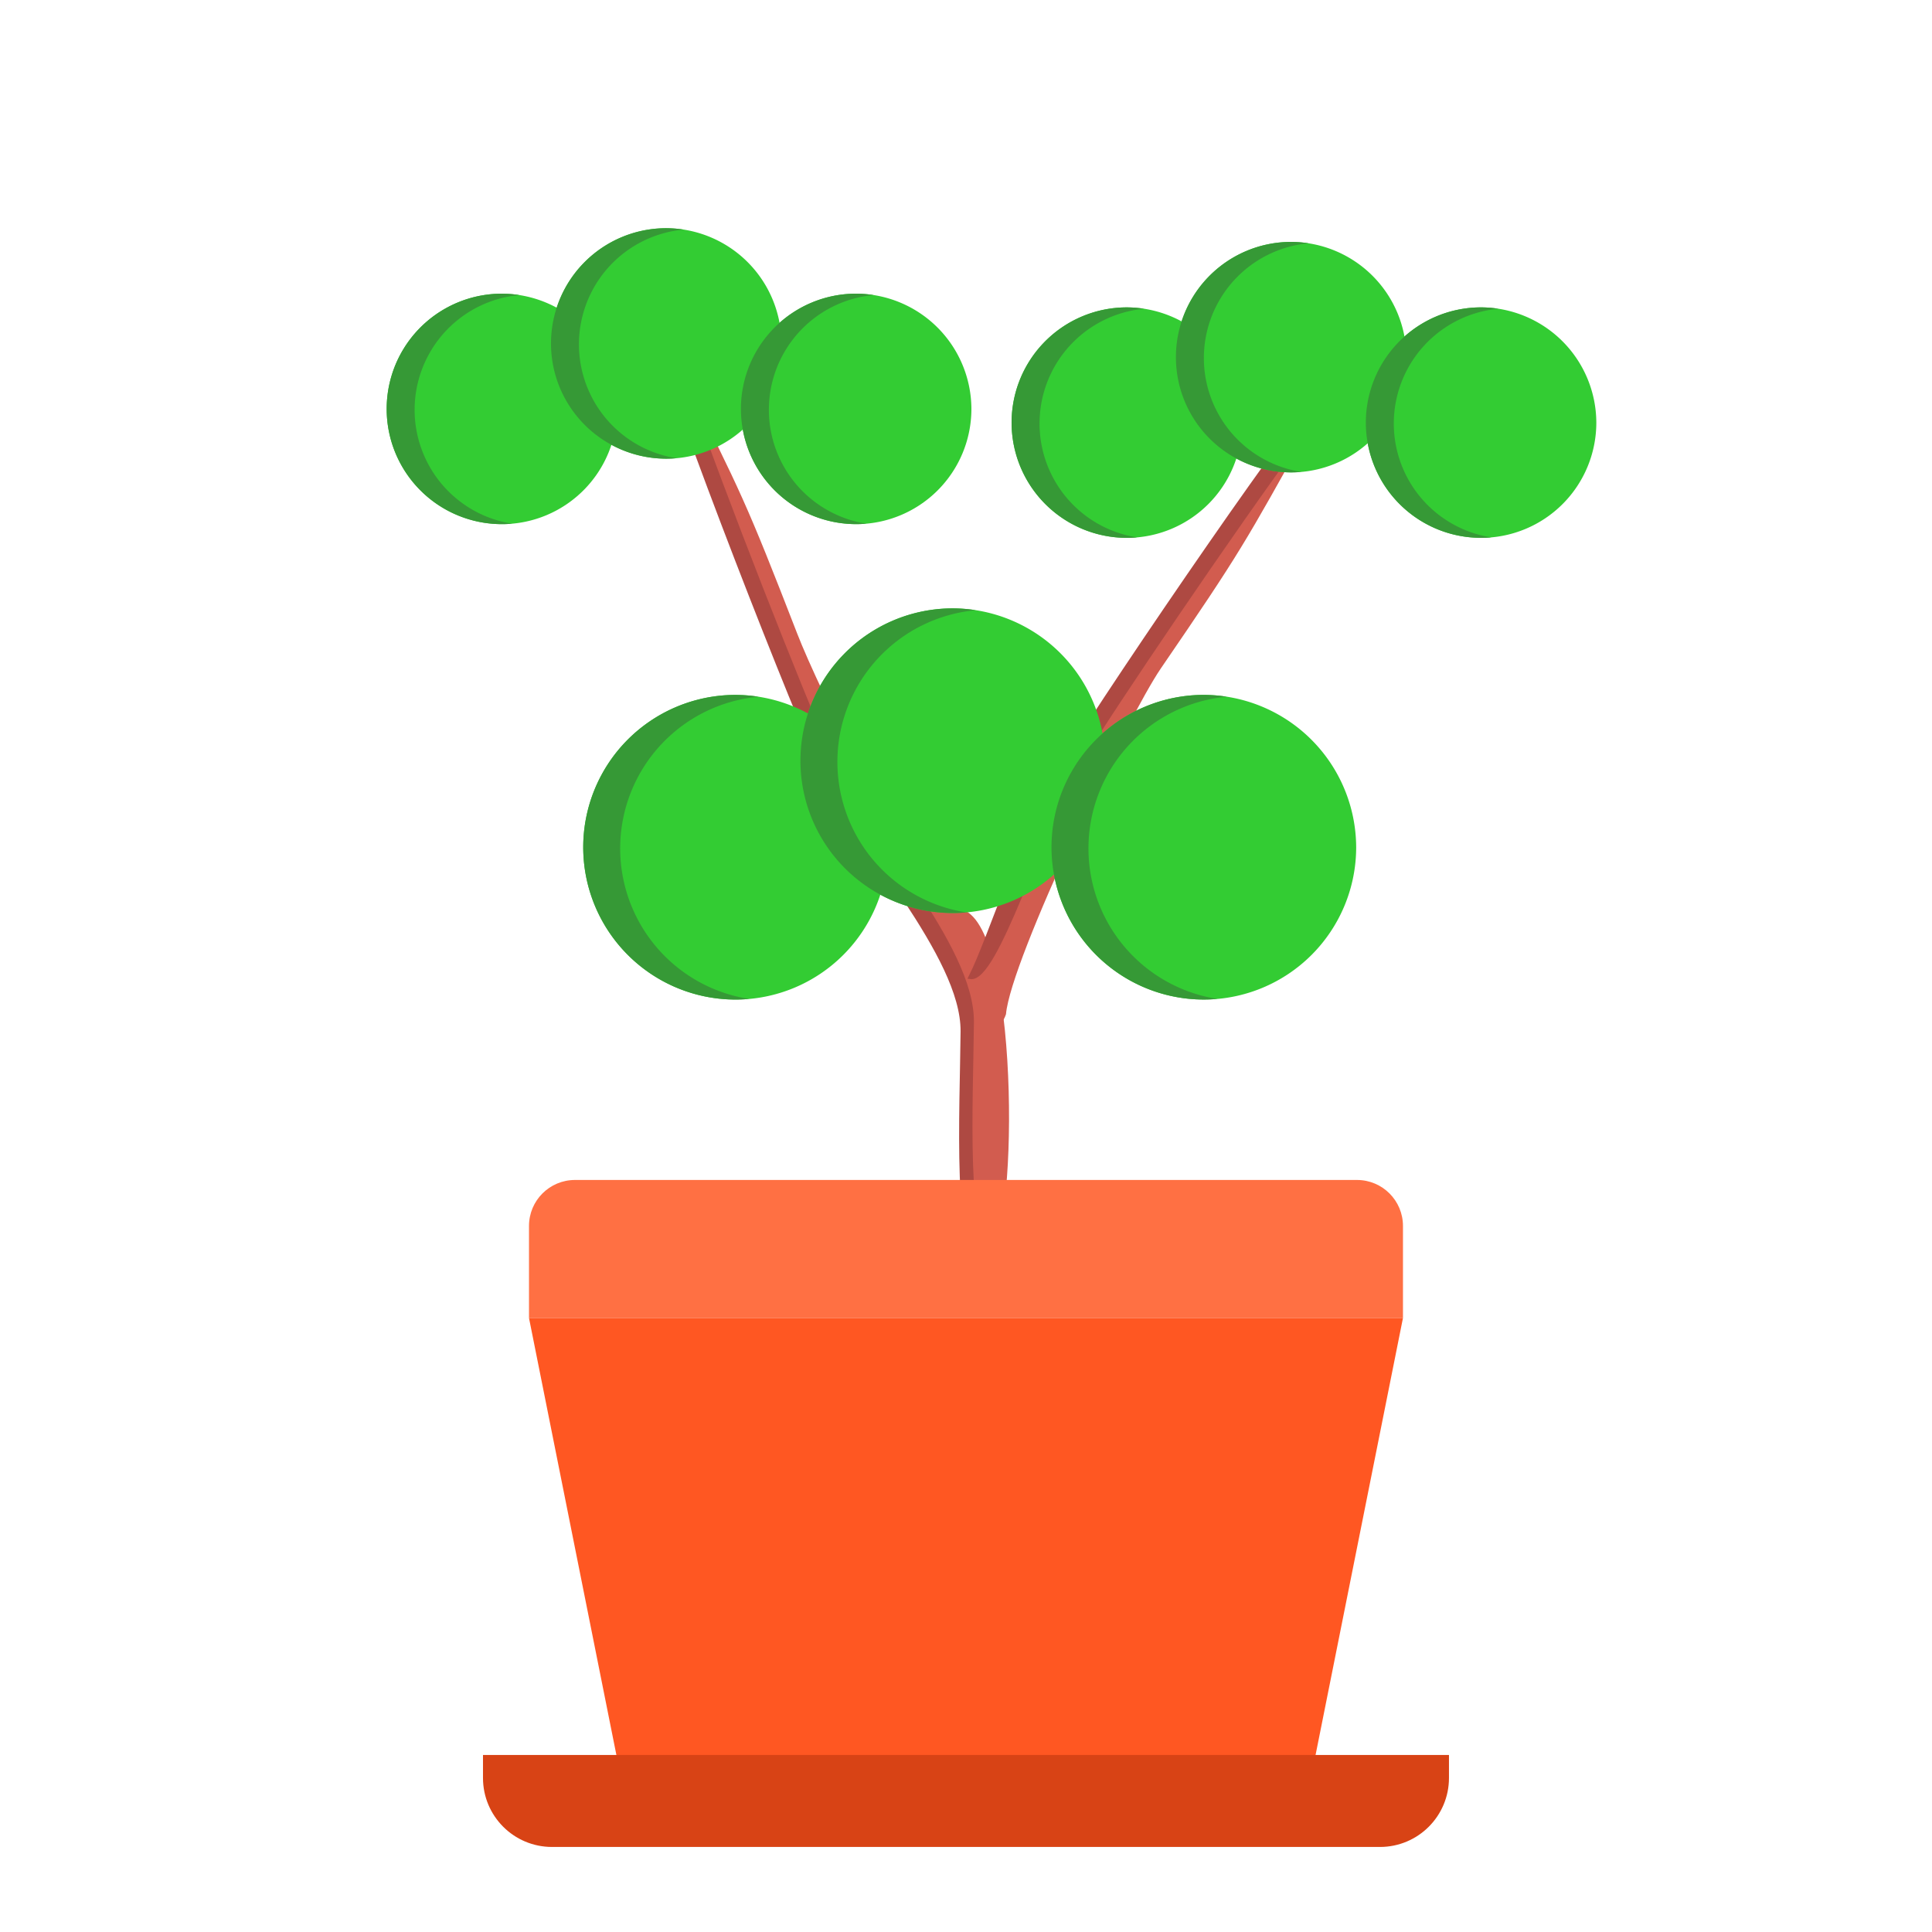 <?xml version="1.0" encoding="UTF-8" standalone="no"?>
<!-- Created with Inkscape (http://www.inkscape.org/) -->

<svg
   width="500"
   height="500"
   viewBox="0 0 132.292 132.292"
   version="1.1"
   id="svg2515"
   inkscape:version="1.1.2 (b8e25be833, 2022-02-05)"
   sodipodi:docname="bonsai01s00normal.svg"
   inkscape:export-filename="C:\Users\Lenovo\Desktop\Coding\Media files\Bonsais\bonsai01.png"
   inkscape:export-xdpi="96"
   inkscape:export-ydpi="96"
   xmlns:inkscape="http://www.inkscape.org/namespaces/inkscape"
   xmlns:sodipodi="http://sodipodi.sourceforge.net/DTD/sodipodi-0.dtd"
   xmlns="http://www.w3.org/2000/svg"
   xmlns:svg="http://www.w3.org/2000/svg">
  <sodipodi:namedview
     id="namedview2517"
     pagecolor="#ffffff"
     bordercolor="#666666"
     borderopacity="1.0"
     inkscape:pageshadow="2"
     inkscape:pageopacity="0.0"
     inkscape:pagecheckerboard="0"
     inkscape:document-units="mm"
     showgrid="false"
     units="px"
     inkscape:zoom="1.4142136"
     inkscape:cx="213.19269"
     inkscape:cy="245.7196"
     inkscape:window-width="1920"
     inkscape:window-height="1001"
     inkscape:window-x="-9"
     inkscape:window-y="-9"
     inkscape:window-maximized="1"
     inkscape:current-layer="g41450" />
  <defs
     id="defs2512">
    <marker
       style="overflow:visible"
       id="Arrow1Sstart"
       refX="0.0"
       refY="0.0"
       orient="auto"
       inkscape:stockid="Arrow1Sstart"
       inkscape:isstock="true">
      <path
         transform="scale(0.2) translate(6,0)"
         style="fill-rule:evenodd;fill:context-stroke;stroke:context-stroke;stroke-width:1.0pt"
         d="M 0.0,0.0 L 5.0,-5.0 L -12.5,0.0 L 5.0,5.0 L 0.0,0.0 z "
         id="path24092" />
    </marker>
    <marker
       style="overflow:visible"
       id="Arrow1Mstart"
       refX="0.0"
       refY="0.0"
       orient="auto"
       inkscape:stockid="Arrow1Mstart"
       inkscape:isstock="true">
      <path
         transform="scale(0.4) translate(10,0)"
         style="fill-rule:evenodd;fill:context-stroke;stroke:context-stroke;stroke-width:1.0pt"
         d="M 0.0,0.0 L 5.0,-5.0 L -12.5,0.0 L 5.0,5.0 L 0.0,0.0 z "
         id="path24086" />
    </marker>
    <marker
       style="overflow:visible"
       id="Arrow1Lstart"
       refX="0.0"
       refY="0.0"
       orient="auto"
       inkscape:stockid="Arrow1Lstart"
       inkscape:isstock="true">
      <path
         transform="scale(0.8) translate(12.5,0)"
         style="fill-rule:evenodd;fill:context-stroke;stroke:context-stroke;stroke-width:1.0pt"
         d="M 0.0,0.0 L 5.0,-5.0 L -12.5,0.0 L 5.0,5.0 L 0.0,0.0 z "
         id="path24080" />
    </marker>
    <marker
       style="overflow:visible;"
       id="Arrow1Lend"
       refX="0.0"
       refY="0.0"
       orient="auto"
       inkscape:stockid="Arrow1Lend"
       inkscape:isstock="true">
      <path
         transform="scale(0.8) rotate(180) translate(12.5,0)"
         style="fill-rule:evenodd;fill:context-stroke;stroke:context-stroke;stroke-width:1.0pt;"
         d="M 0.0,0.0 L 5.0,-5.0 L -12.5,0.0 L 5.0,5.0 L 0.0,0.0 z "
         id="path24083" />
    </marker>
  </defs>
  <g
     inkscape:label="Seedling"
     inkscape:groupmode="layer"
     id="g41450"
     style="display:inline">
    <g
       id="g11278"
       transform="matrix(1.109,-0.524,0.524,1.109,-99.153,51.94)"
       style="display:inline">
      <g
         id="g11276"
         transform="rotate(52.342,37.478,160.987)"
         style="display:inline">
        <path
           style="display:inline;fill:#d25c4f;fill-opacity:1;stroke:#d25c4f;stroke-width:0.216px;stroke-linecap:butt;stroke-linejoin:miter;stroke-opacity:1"
           d="m -16.771,19.211 c -7.149,-5.29 12.722,12.509 16.742,15.682 4.027,3.179 12.08,5.934 13.987,9.748 1.907,3.815 5.51,11.868 6.782,10.596 1.272,-1.272 -6.358,-16.53 -9.748,-16.53 -3.391,0 -13.052,-7.377 -15.47,-9.537 -5.934,-5.298 -6.343,-5.558 -12.292,-9.96 z"
           id="path11272"
           sodipodi:nodetypes="sssssss" />
        <path
           id="path11274"
           style="fill:#ae4942;fill-opacity:1;stroke:#ae4942;stroke-width:1px;stroke-linecap:butt;stroke-linejoin:miter;stroke-opacity:1"
           d="m -320.574,0.502 c -4.315,-0.434 68.245,64.343 84.549,77.215 18.665,14.735 55.995,27.505 64.836,45.188 8.841,17.682 25.541,55.013 31.436,49.119 0.515,-0.515 0.708,-1.537 0.633,-2.953 -6.243,3.798 -22.365,-32.192 -30.998,-49.457 -8.841,-17.682 -46.171,-30.452 -64.836,-45.187 -12.113,-9.563 -55.252,-47.756 -74.873,-66.592 -1.29,-0.954 -2.384,-1.763 -3.803,-2.812 -4.142,-3.065 -6.327,-4.457 -6.943,-4.52 z"
           transform="matrix(0.216,0,0,0.216,50.889,18.127)" />
      </g>
    </g>
    <g
       id="g1999">
      <g
         id="g826"
         transform="matrix(0.18,0,0,0.18,19.912,34.307)">
        <path
           style="fill:#ff7043"
           d="M 423.085,310.775 H 90.612 v -34.997 c 0,-9.668 7.831,-17.499 17.499,-17.499 h 297.476 c 9.668,0 17.499,7.831 17.499,17.499 v 34.997 z"
           id="path4" />
        <polygon
           style="fill:#ff5722"
           points="90.612,310.775 423.085,310.775 388.088,485.761 125.609,485.761 "
           id="polygon6" />
        <path
           style="fill:#d84315"
           d="M 414.335,512.009 H 99.361 c -14.498,0 -26.248,-11.75 -26.248,-26.248 v -8.749 h 367.47 v 8.749 c 0,14.497 -11.75,26.248 -26.248,26.248 z"
           id="path8" />
      </g>
    </g>
    <g
       id="g11286"
       transform="matrix(1.192,0.288,-0.288,1.192,-18.257,-50.438)"
       style="display:inline">
      <g
         id="g11284"
         transform="rotate(69.051,25.059,116.225)"
         style="display:inline">
        <path
           style="display:inline;fill:#d25c4f;fill-opacity:1;stroke:#d25c4f;stroke-width:0.216px;stroke-linecap:butt;stroke-linejoin:miter;stroke-opacity:1"
           d="m -16.771,19.211 c -7.149,-5.29 12.722,12.509 16.742,15.682 4.027,3.179 7.713,3.998 11.397,6.916 1.095,-1.037 3.532,-0.893 2.219,-1.573 C 10.531,39.558 -2.061,31.33 -4.48,29.171 -10.413,23.873 -10.822,23.613 -16.771,19.211 Z"
           id="path11280"
           sodipodi:nodetypes="ssccss" />
        <path
           id="path11282"
           style="fill:#ae4942;fill-opacity:1;stroke:#ae4942;stroke-width:1px;stroke-linecap:butt;stroke-linejoin:miter;stroke-opacity:1"
           d="m -320.574,0.502 c -4.315,-0.434 68.245,64.343 84.549,77.215 18.665,14.735 43.072,25.468 52.828,32.059 1.846,-6.512 -35.148,-22.736 -51.758,-35.35 -12.113,-9.563 -55.252,-47.756 -74.873,-66.592 -1.29,-0.954 -2.384,-1.763 -3.803,-2.812 -4.142,-3.065 -6.327,-4.457 -6.943,-4.52 z"
           transform="matrix(0.216,0,0,0.216,50.889,18.127)"
           sodipodi:nodetypes="sscccss" />
      </g>
    </g>
    <g
       id="g11328"
       transform="matrix(1.222,0,0,1.222,-9.012,18.495)"
       style="display:inline">
      <g
         id="g11655-5-4"
         transform="matrix(0.308,0,0,0.308,7.647,10.873)"
         style="display:inline">
        <g
           id="g1337-33-1"
           transform="matrix(1.732,0,0,1.732,74.812,17.735)">
          <path
             class="cls-2"
             d="m 33.56,14 a 16,16 0 1 0 16,16 16.06,16.06 0 0 0 -16,-16 z"
             id="path14-5-1"
             style="fill:#33cc33;fill-opacity:1" />
          <path
             id="path14-8-5-0"
             style="fill:#369936;fill-opacity:1;stroke-width:1"
             class="cls-2"
             d="M 33.56,14 A 16,16 0 1 0 34.987,45.936 16,16 0 0 1 35.967,14.193 16.06,16.06 0 0 0 33.56,14 Z" />
        </g>
        <g
           id="g1337-3-2-2"
           transform="matrix(1.732,0,0,1.732,114.331,1.99)">
          <path
             class="cls-2"
             d="m 33.56,14 a 16,16 0 1 0 16,16 16.06,16.06 0 0 0 -16,-16 z"
             id="path14-7-2-9"
             style="fill:#33cc33;fill-opacity:1" />
          <path
             id="path14-8-2-9-2"
             style="fill:#369936;fill-opacity:1;stroke-width:1"
             class="cls-2"
             d="M 33.56,14 A 16,16 0 1 0 34.987,45.936 16,16 0 0 1 35.967,14.193 16.06,16.06 0 0 0 33.56,14 Z" />
        </g>
        <g
           id="g1337-1-7-4"
           transform="matrix(1.732,0,0,1.732,160.007,17.732)">
          <path
             class="cls-2"
             d="m 33.56,14 a 16,16 0 1 0 16,16 16.06,16.06 0 0 0 -16,-16 z"
             id="path14-1-9-7"
             style="fill:#33cc33;fill-opacity:1" />
          <path
             id="path14-8-6-5-6"
             style="fill:#369936;fill-opacity:1;stroke-width:1"
             class="cls-2"
             d="M 33.56,14 A 16,16 0 1 0 34.987,45.936 16,16 0 0 1 35.967,14.193 16.06,16.06 0 0 0 33.56,14 Z" />
        </g>
      </g>
      <g
         id="g11655-5-4-9"
         transform="matrix(0.233,0,0,0.233,39.542,-7.693)"
         style="display:inline">
        <g
           id="g1337-33-1-4"
           transform="matrix(1.732,0,0,1.732,74.812,17.735)">
          <path
             class="cls-2"
             d="m 33.56,14 a 16,16 0 1 0 16,16 16.06,16.06 0 0 0 -16,-16 z"
             id="path14-5-1-7"
             style="fill:#33cc33;fill-opacity:1" />
          <path
             id="path14-8-5-0-1"
             style="fill:#369936;fill-opacity:1;stroke-width:1"
             class="cls-2"
             d="M 33.56,14 A 16,16 0 1 0 34.987,45.936 16,16 0 0 1 35.967,14.193 16.06,16.06 0 0 0 33.56,14 Z" />
        </g>
        <g
           id="g1337-3-2-2-1"
           transform="matrix(1.732,0,0,1.732,114.331,1.99)">
          <path
             class="cls-2"
             d="m 33.56,14 a 16,16 0 1 0 16,16 16.06,16.06 0 0 0 -16,-16 z"
             id="path14-7-2-9-4"
             style="fill:#33cc33;fill-opacity:1" />
          <path
             id="path14-8-2-9-2-4"
             style="fill:#369936;fill-opacity:1;stroke-width:1"
             class="cls-2"
             d="M 33.56,14 A 16,16 0 1 0 34.987,45.936 16,16 0 0 1 35.967,14.193 16.06,16.06 0 0 0 33.56,14 Z" />
        </g>
        <g
           id="g1337-1-7-4-7"
           transform="matrix(1.732,0,0,1.732,160.007,17.732)">
          <path
             class="cls-2"
             d="m 33.56,14 a 16,16 0 1 0 16,16 16.06,16.06 0 0 0 -16,-16 z"
             id="path14-1-9-7-1"
             style="fill:#33cc33;fill-opacity:1" />
          <path
             id="path14-8-6-5-6-0"
             style="fill:#369936;fill-opacity:1;stroke-width:1"
             class="cls-2"
             d="M 33.56,14 A 16,16 0 1 0 34.987,45.936 16,16 0 0 1 35.967,14.193 16.06,16.06 0 0 0 33.56,14 Z" />
        </g>
      </g>
      <g
         id="g11655-5-4-9-8"
         transform="matrix(0.233,0,0,0.233,4.525,-8.461)"
         style="display:inline">
        <g
           id="g1337-33-1-4-4"
           transform="matrix(1.732,0,0,1.732,74.812,17.735)">
          <path
             class="cls-2"
             d="m 33.56,14 a 16,16 0 1 0 16,16 16.06,16.06 0 0 0 -16,-16 z"
             id="path14-5-1-7-7"
             style="fill:#33cc33;fill-opacity:1" />
          <path
             id="path14-8-5-0-1-3"
             style="fill:#369936;fill-opacity:1;stroke-width:1"
             class="cls-2"
             d="M 33.56,14 A 16,16 0 1 0 34.987,45.936 16,16 0 0 1 35.967,14.193 16.06,16.06 0 0 0 33.56,14 Z" />
        </g>
        <g
           id="g1337-3-2-2-1-3"
           transform="matrix(1.732,0,0,1.732,114.331,1.99)">
          <path
             class="cls-2"
             d="m 33.56,14 a 16,16 0 1 0 16,16 16.06,16.06 0 0 0 -16,-16 z"
             id="path14-7-2-9-4-9"
             style="fill:#33cc33;fill-opacity:1" />
          <path
             id="path14-8-2-9-2-4-2"
             style="fill:#369936;fill-opacity:1;stroke-width:1"
             class="cls-2"
             d="M 33.56,14 A 16,16 0 1 0 34.987,45.936 16,16 0 0 1 35.967,14.193 16.06,16.06 0 0 0 33.56,14 Z" />
        </g>
        <g
           id="g1337-1-7-4-7-6"
           transform="matrix(1.732,0,0,1.732,160.007,17.732)">
          <path
             class="cls-2"
             d="m 33.56,14 a 16,16 0 1 0 16,16 16.06,16.06 0 0 0 -16,-16 z"
             id="path14-1-9-7-1-4"
             style="fill:#33cc33;fill-opacity:1" />
          <path
             id="path14-8-6-5-6-0-0"
             style="fill:#369936;fill-opacity:1;stroke-width:1"
             class="cls-2"
             d="M 33.56,14 A 16,16 0 1 0 34.987,45.936 16,16 0 0 1 35.967,14.193 16.06,16.06 0 0 0 33.56,14 Z" />
        </g>
      </g>
    </g>
  </g>
</svg>
